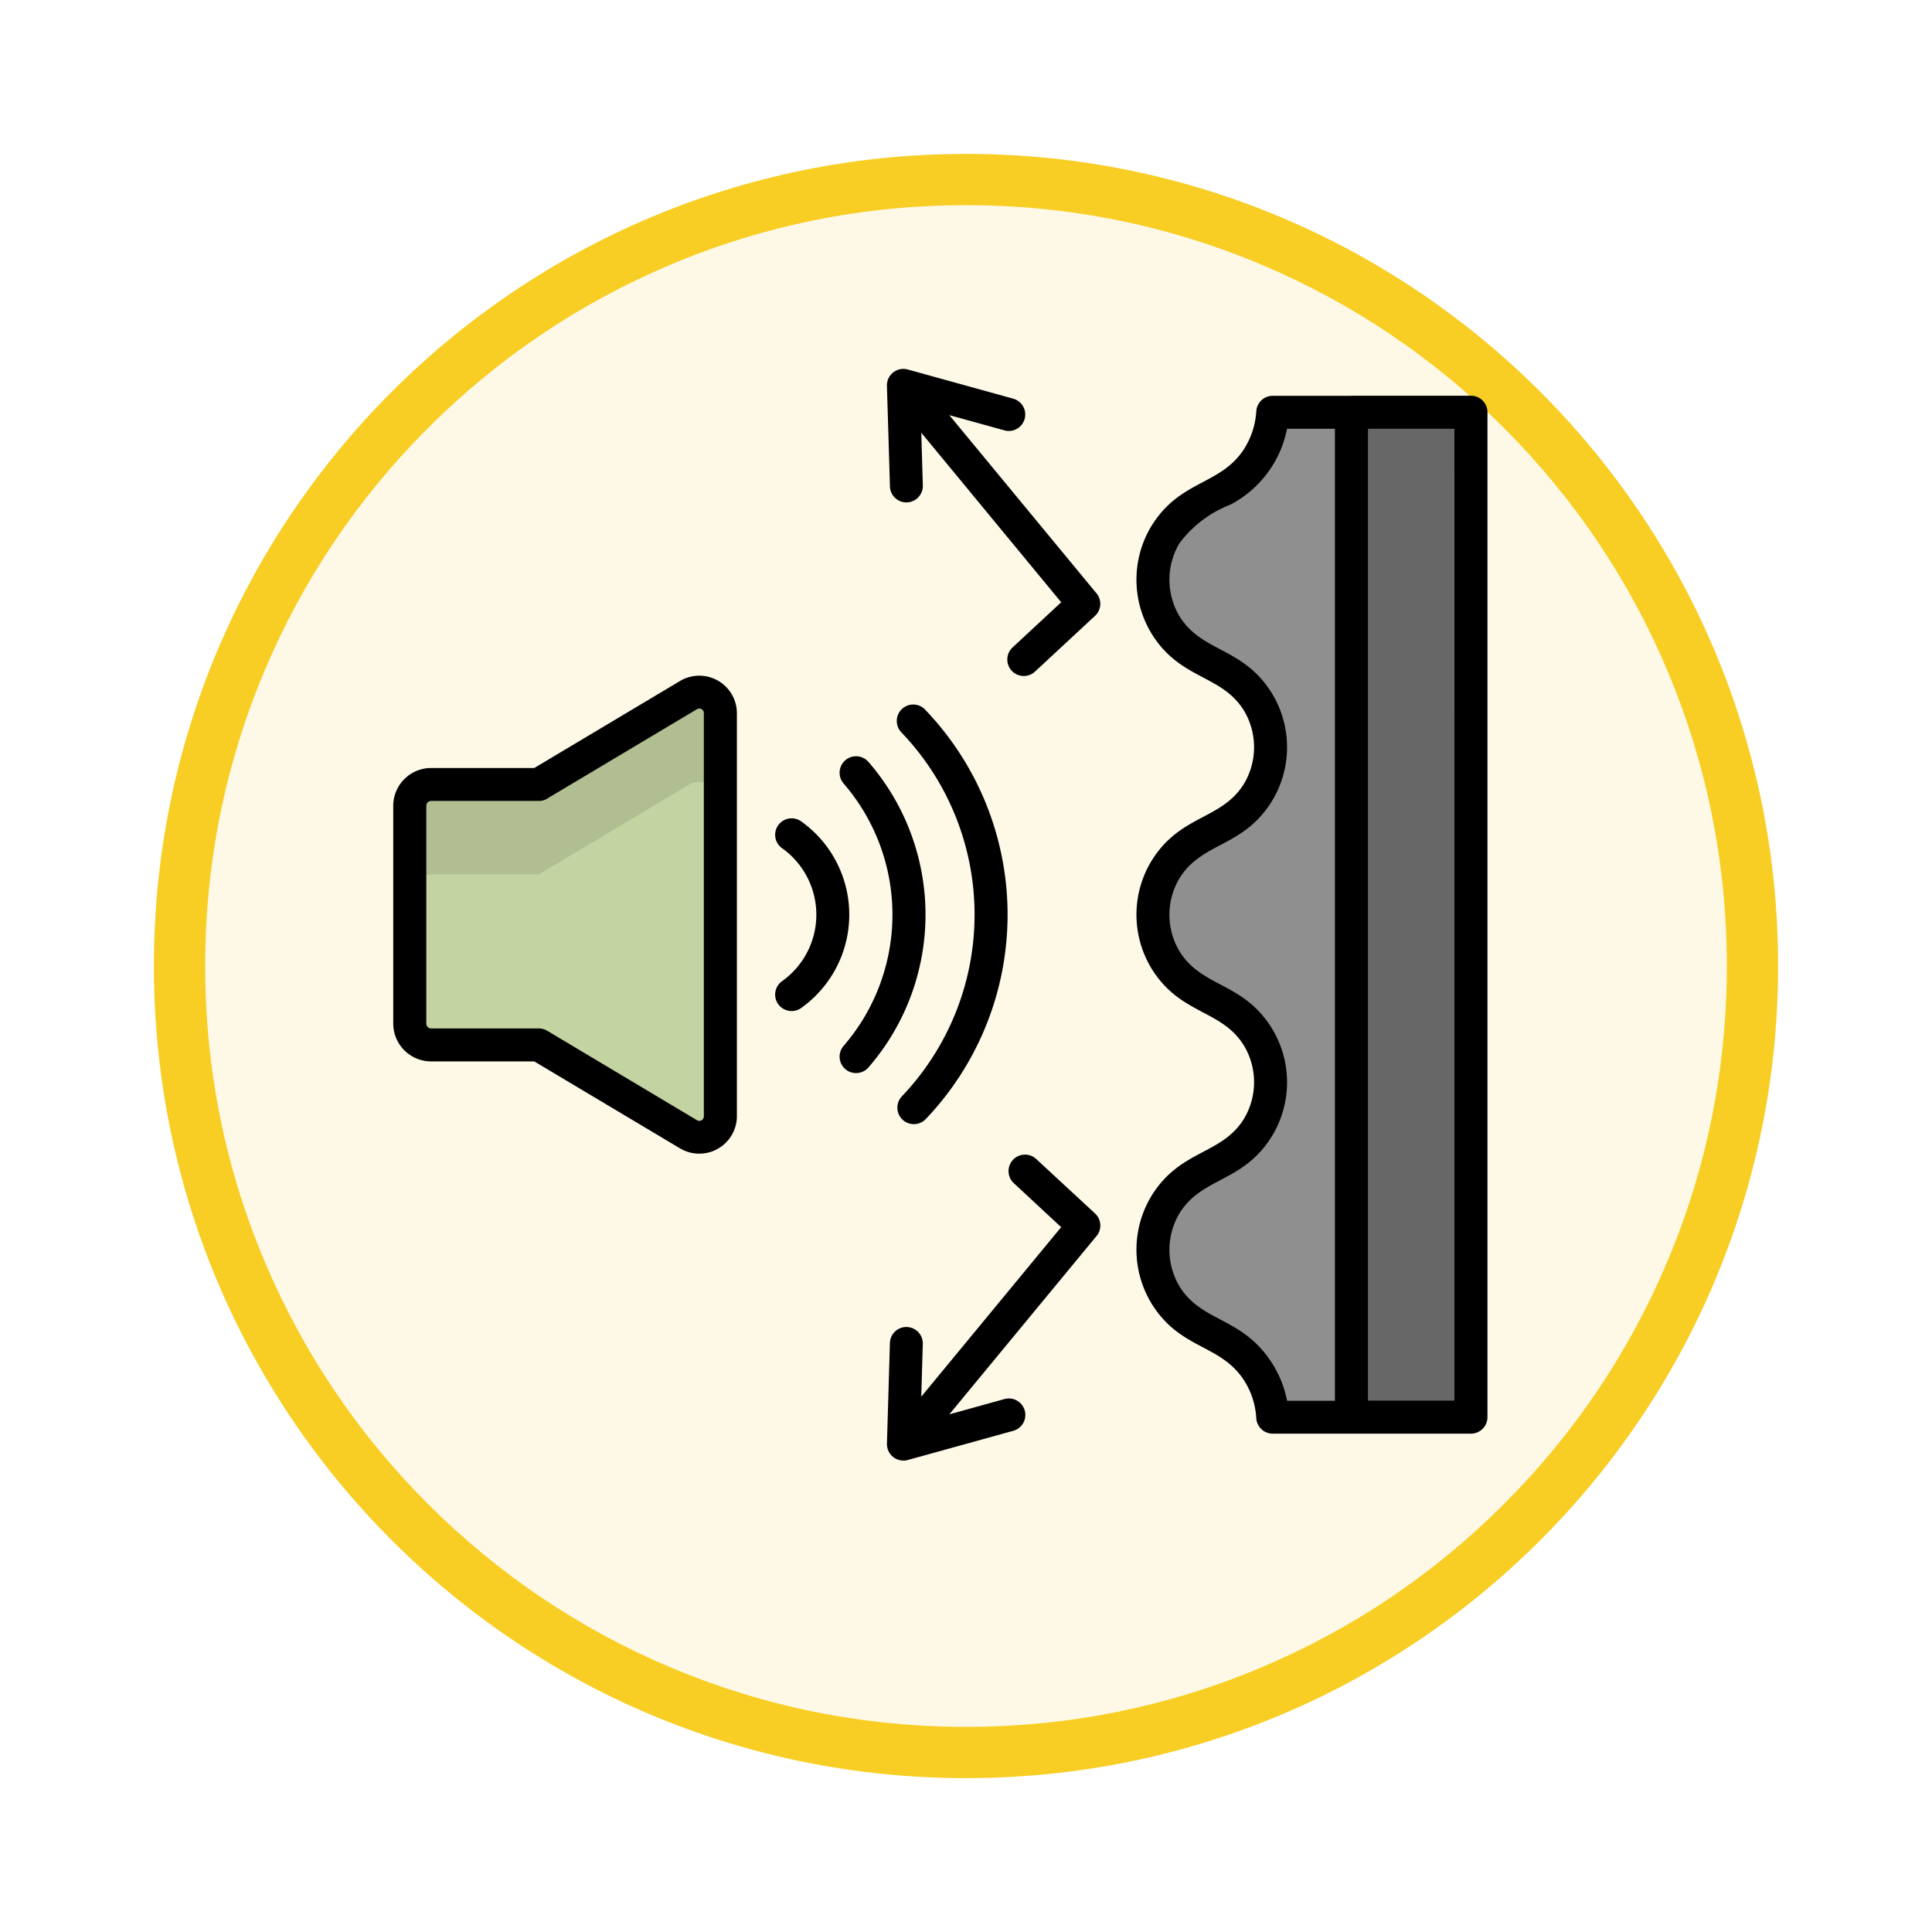 <svg xmlns="http://www.w3.org/2000/svg" xmlns:xlink="http://www.w3.org/1999/xlink" width="113" height="113" viewBox="0 0 113 113">
  <defs>
    <filter id="Trazado_982547" x="0" y="0.001" width="113" height="113" filterUnits="userSpaceOnUse">
      <feOffset dy="3" input="SourceAlpha"/>
      <feGaussianBlur stdDeviation="3" result="blur"/>
      <feFlood flood-opacity="0.161"/>
      <feComposite operator="in" in2="blur"/>
      <feComposite in="SourceGraphic"/>
    </filter>
  </defs>
  <g id="Grupo_1210404" data-name="Grupo 1210404" transform="translate(-1112 -12884.151)">
    <g id="Grupo_1210135" data-name="Grupo 1210135" transform="translate(0 10562.153)">
      <g id="Grupo_1209055" data-name="Grupo 1209055" transform="translate(0 1091.783)">
        <g id="Grupo_1209049" data-name="Grupo 1209049">
          <g id="Grupo_1208493" data-name="Grupo 1208493" transform="translate(0 -4397.209)">
            <g id="Grupo_1202104" data-name="Grupo 1202104" transform="translate(0 -1149.226)">
              <g id="Grupo_1201923" data-name="Grupo 1201923" transform="translate(-4174.49 4856.378)">
                <g id="Grupo_1176928" data-name="Grupo 1176928" transform="translate(5295.49 1926.273)">
                  <g id="Grupo_1172322" data-name="Grupo 1172322" transform="translate(0 0)">
                    <g id="Grupo_1164700" data-name="Grupo 1164700">
                      <g id="Grupo_1160931" data-name="Grupo 1160931">
                        <g id="Grupo_1160749" data-name="Grupo 1160749">
                          <g id="Grupo_1158891" data-name="Grupo 1158891">
                            <g id="Grupo_1157406" data-name="Grupo 1157406">
                              <g id="Grupo_1155793" data-name="Grupo 1155793">
                                <g id="Grupo_1154704" data-name="Grupo 1154704">
                                  <g id="Grupo_1150790" data-name="Grupo 1150790">
                                    <g id="Grupo_1154214" data-name="Grupo 1154214">
                                      <g id="Grupo_1152583" data-name="Grupo 1152583">
                                        <g id="Grupo_1146973" data-name="Grupo 1146973">
                                          <g id="Grupo_1146954" data-name="Grupo 1146954">
                                            <g transform="matrix(1, 0, 0, 1, -9, -6)" filter="url(#Trazado_982547)">
                                              <g id="Trazado_982547-2" data-name="Trazado 982547" transform="translate(9 6)" fill="#fef9e7">
                                                <path d="M 47.5 93.5 C 41.289 93.5 35.265 92.284 29.595 89.886 C 24.118 87.569 19.198 84.252 14.973 80.027 C 10.748 75.802 7.431 70.882 5.114 65.405 C 2.716 59.735 1.5 53.711 1.5 47.5 C 1.5 41.289 2.716 35.265 5.114 29.595 C 7.431 24.118 10.748 19.198 14.973 14.973 C 19.198 10.748 24.118 7.431 29.595 5.114 C 35.265 2.716 41.289 1.5 47.5 1.5 C 53.711 1.5 59.735 2.716 65.405 5.114 C 70.882 7.431 75.802 10.748 80.027 14.973 C 84.252 19.198 87.569 24.118 89.886 29.595 C 92.284 35.265 93.5 41.289 93.5 47.5 C 93.5 53.711 92.284 59.735 89.886 65.405 C 87.569 70.882 84.252 75.802 80.027 80.027 C 75.802 84.252 70.882 87.569 65.405 89.886 C 59.735 92.284 53.711 93.5 47.5 93.5 Z" stroke="none"/>
                                                <path d="M 47.5 3 C 41.491 3 35.664 4.176 30.18 6.496 C 24.881 8.737 20.122 11.946 16.034 16.034 C 11.946 20.121 8.737 24.881 6.496 30.179 C 4.176 35.664 3 41.491 3 47.5 C 3 53.509 4.176 59.336 6.496 64.82 C 8.737 70.119 11.946 74.878 16.034 78.966 C 20.122 83.054 24.881 86.263 30.18 88.504 C 35.664 90.824 41.491 92 47.5 92 C 53.509 92 59.336 90.824 64.821 88.504 C 70.119 86.263 74.878 83.054 78.966 78.966 C 83.054 74.878 86.263 70.119 88.504 64.82 C 90.824 59.336 92 53.509 92 47.5 C 92 41.491 90.824 35.664 88.504 30.179 C 86.263 24.881 83.054 20.121 78.966 16.034 C 74.878 11.946 70.119 8.737 64.821 6.496 C 59.336 4.176 53.509 3 47.5 3 M 47.5 0 C 73.734 0 95 21.266 95 47.5 C 95 73.733 73.734 95 47.5 95 C 21.266 95 7.62939453125e-06 73.733 7.62939453125e-06 47.5 C 7.62939453125e-06 21.266 21.266 0 47.5 0 Z" stroke="none" fill="#f8ce24"/>
                                              </g>
                                            </g>
                                          </g>
                                        </g>
                                      </g>
                                    </g>
                                  </g>
                                </g>
                              </g>
                            </g>
                          </g>
                        </g>
                      </g>
                    </g>
                  </g>
                </g>
              </g>
            </g>
          </g>
        </g>
      </g>
    </g>
    <g id="acoustic-panel_17991586" transform="translate(1109.15 12884.154)">
      <g id="Grupo_1210403" data-name="Grupo 1210403" transform="translate(26.811 24.107)">
        <path id="Trazado_1050557" data-name="Trazado 1050557" d="M432.14,39.97h6.99V98.746h-6.99Z" transform="translate(-377.062 -39.97)" fill="#666766" fill-rule="evenodd"/>
        <path id="Trazado_1050558" data-name="Trazado 1050558" d="M34.071,164.014h6.3l8.759-5.232a1.233,1.233,0,0,1,1.862,1.061v23.572a1.229,1.229,0,0,1-1.862,1.059l-8.759-5.228h-6.3A1.254,1.254,0,0,1,32.82,178V165.261a1.251,1.251,0,0,1,1.251-1.247Z" transform="translate(-32.82 -142.24)" fill="#b0be92" fill-rule="evenodd"/>
        <path id="Trazado_1050559" data-name="Trazado 1050559" d="M50.994,197.942V216.26a1.229,1.229,0,0,1-1.862,1.059l-8.759-5.228h-6.3a1.254,1.254,0,0,1-1.251-1.251v-7.48a1.251,1.251,0,0,1,1.251-1.247h6.3l8.759-5.232a1.233,1.233,0,0,1,1.862,1.059Z" transform="translate(-32.82 -175.085)" fill="#c3d3a2" fill-rule="evenodd"/>
        <path id="Trazado_1050560" data-name="Trazado 1050560" d="M355.015,98.746a5.481,5.481,0,0,0-2.943-4.563l-1.247-.673a5.1,5.1,0,0,1,0-9.121l1.247-.676a5.1,5.1,0,0,0,0-9.121l-1.247-.673a5.1,5.1,0,0,1,0-9.121l1.247-.673a5.1,5.1,0,0,0,0-9.121l-1.247-.676a5.1,5.1,0,0,1,0-9.121l1.247-.673a5.472,5.472,0,0,0,2.943-4.563h4.6V98.746Z" transform="translate(-304.536 -39.97)" fill="#8f8f8f" fill-rule="evenodd"/>
      </g>
      <path id="Trazado_1050561" data-name="Trazado 1050561" d="M81.894,23.142h6.99a.967.967,0,0,1,.966.966V82.884a.968.968,0,0,1-.966.966H77.291a.966.966,0,0,1-.966-.957,4.574,4.574,0,0,0-.708-2.154c-1.388-2.15-3.738-1.786-5.415-4.5a6.062,6.062,0,0,1,0-6.3c1.681-2.726,4.09-2.374,5.407-4.508a4.173,4.173,0,0,0,0-4.277c-1.317-2.135-3.726-1.786-5.407-4.508a6.062,6.062,0,0,1,0-6.3c1.681-2.721,4.09-2.374,5.407-4.508a4.173,4.173,0,0,0,0-4.277c-1.317-2.135-3.726-1.783-5.407-4.508a6.062,6.062,0,0,1,0-6.3c1.677-2.709,4.028-2.35,5.415-4.5a4.643,4.643,0,0,0,.712-2.206.964.964,0,0,1,.961-.9v0h4.6Zm-.966,58.776V25.073h-2.8a6.405,6.405,0,0,1-3.327,4.446,6.744,6.744,0,0,0-2.964,2.248,4.166,4.166,0,0,0,0,4.273c1.317,2.135,3.726,1.786,5.407,4.512a6.055,6.055,0,0,1,0,6.3c-1.681,2.726-4.09,2.377-5.407,4.512a4.166,4.166,0,0,0,0,4.273c1.317,2.135,3.726,1.786,5.407,4.512a6.055,6.055,0,0,1,0,6.3c-1.681,2.726-4.09,2.377-5.407,4.512a4.166,4.166,0,0,0,0,4.273c1.313,2.127,3.652,1.763,5.4,4.473a6.287,6.287,0,0,1,.891,2.221h2.8ZM54.9,78.532a.962.962,0,0,1,1.923.055l-.09,3.1,8.183-9.916-2.788-2.589a.964.964,0,0,1,1.313-1.411L66.9,70.973a.962.962,0,0,1,.051,1.357L58.375,82.72l3.2-.887a.964.964,0,1,1,.512,1.858l-6.142,1.7a.966.966,0,0,1-1.219-.954Zm8.469-39.239a.964.964,0,0,1-1.313-1.411l2.862-2.659-8.183-9.916.09,3.1a.962.962,0,0,1-1.923.055l-.177-5.9a.963.963,0,0,1,1.219-.954l6.142,1.7a.962.962,0,1,1-.512,1.854l-3.2-.884L66.949,34.66a.962.962,0,0,1-.051,1.357ZM48.609,49.619a.963.963,0,1,1,1.119-1.567,6.7,6.7,0,0,1,0,10.888.963.963,0,1,1-1.119-1.567,4.775,4.775,0,0,0,0-7.754Zm7-6.749A.962.962,0,1,1,57,41.546a17.322,17.322,0,0,1,0,23.9.962.962,0,1,1-1.4-1.326A15.412,15.412,0,0,0,55.607,42.87Zm-3.417,2.952a.962.962,0,0,1,1.455-1.259,13.632,13.632,0,0,1,0,17.865.962.962,0,0,1-1.455-1.259A11.735,11.735,0,0,0,52.191,45.822Zm-24.128-.906H34.1l8.527-5.091a2.2,2.2,0,0,1,3.323,1.884V65.285a2.2,2.2,0,0,1-3.323,1.88L34.1,62.078H28.062a2.217,2.217,0,0,1-2.212-2.217V47.128a2.216,2.216,0,0,1,2.212-2.212Zm6.3,1.927h-6.3a.284.284,0,0,0-.281.286V59.862a.284.284,0,0,0,.281.286h6.3a.975.975,0,0,1,.492.137l8.761,5.232a.263.263,0,0,0,.4-.23V41.709a.264.264,0,0,0-.4-.234l-8.7,5.192A.934.934,0,0,1,34.366,46.842Zm53.553-21.77H82.86V81.918h5.059Z" transform="translate(0)"/>
    </g>
  </g>
</svg>

